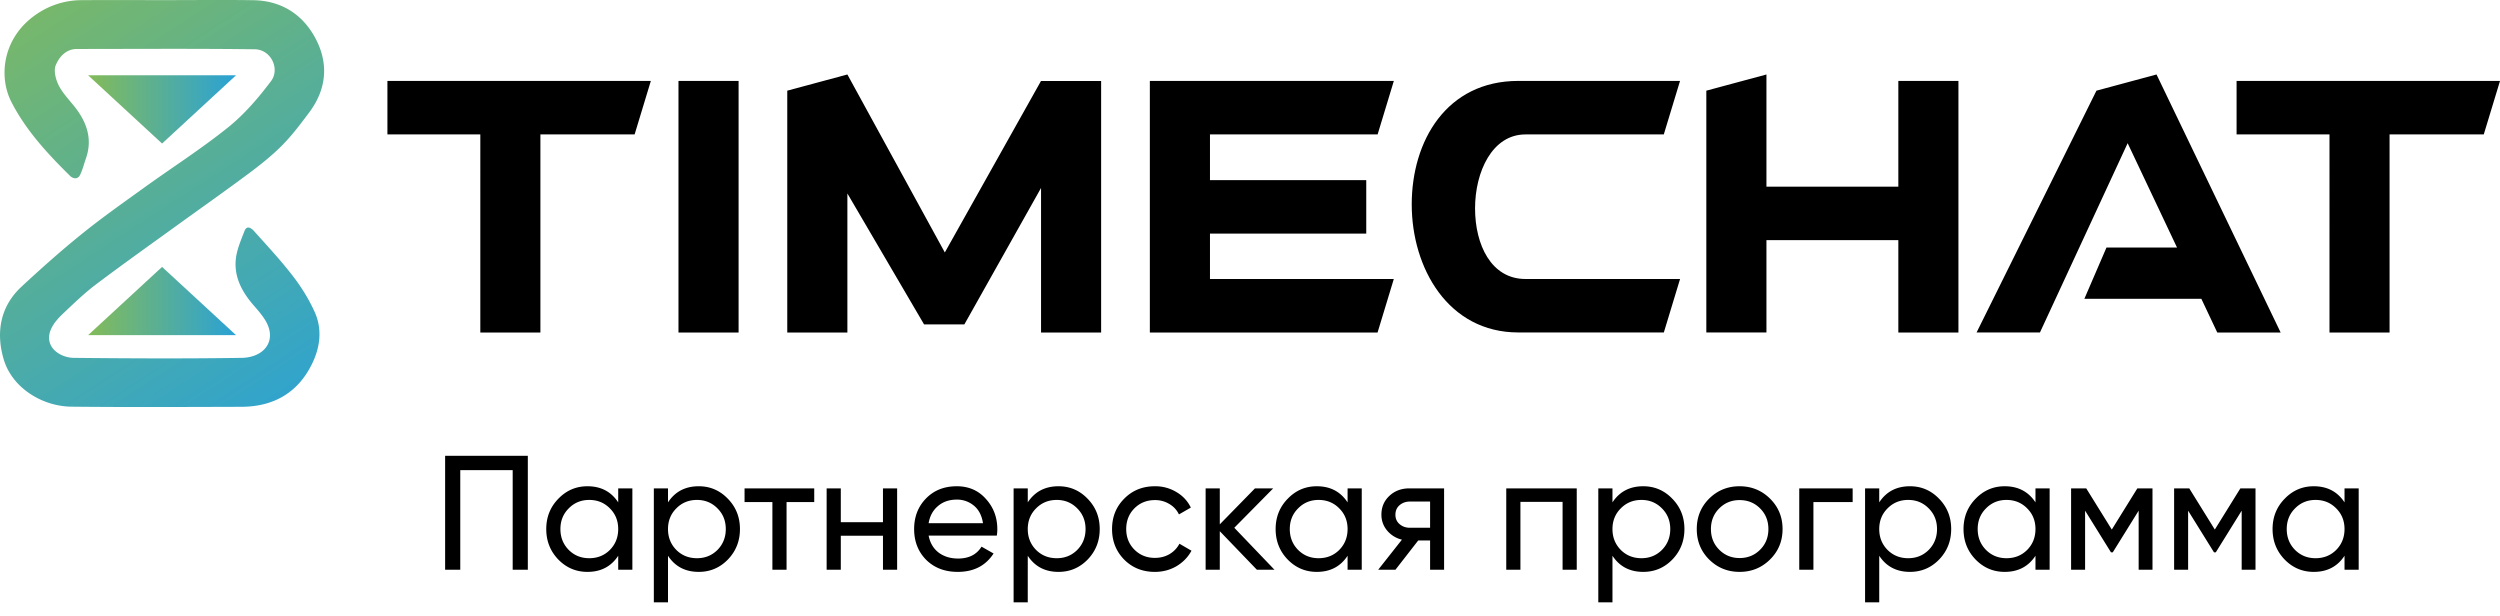 <svg width="215" height="53" fill="none" xmlns="http://www.w3.org/2000/svg"><g clip-path="url(#clip0_1_1072)"><path d="M33.314 6.962h22.658l-1.395 4.599h-8.102v17.034h-5.167V11.56h-7.99V6.962h-.004zm30.205 0v21.633h-5.17V6.962h5.17zm31.178 0v21.633H89.53V16.163l-6.595 11.736H79.47l-6.595-11.261v11.96h-5.17v-20.8l5.17-1.393 8.38 15.306 8.27-14.745h5.167l.004-.004zm9.357 17.034h15.813l-1.396 4.599H98.887V6.962h20.983l-1.395 4.599h-14.417v3.93h13.44v4.6h-13.44v3.902l-.004.003zm40.428-17.034l-1.396 4.599h-11.901c-2.848 0-4.33 3.206-4.33 6.355 0 3.149 1.396 6.077 4.33 6.077h13.301l-1.396 4.598h-12.517c-6.037 0-9.164-5.548-9.164-11.01 0-5.463 2.988-10.622 9.164-10.622h13.913l-.004.003zm7.432-.557v9.647h11.343v-9.09h5.168v21.633h-5.168V20.65h-11.343v7.944h-5.17V7.798l5.17-1.393zm29.249 14.885h6.062l-4.247-8.976-7.543 16.28h-5.45l10.309-20.796 5.167-1.393 10.674 22.19h-5.45l-1.37-2.9h-10.059l1.9-4.405h.007zm11.179-14.328H215l-1.396 4.599h-8.101v17.034h-5.167V11.56h-7.99V6.962h-.004z" fill="#000"/><path d="M14.331.01c2.484 0 4.97-.031 7.454.008 2.333.036 4.147 1.146 5.26 3.124 1.242 2.21 1.091 4.474-.465 6.544-.723.964-1.453 1.939-2.294 2.792-.866.875-1.84 1.653-2.827 2.392-2.021 1.507-4.086 2.957-6.13 4.435-2.358 1.706-4.73 3.388-7.052 5.137-1.006.757-1.922 1.643-2.838 2.51-.397.375-.794.804-1.023 1.29-.73 1.549.719 2.524 1.932 2.534 4.813.05 9.626.072 14.439 0 1.646-.025 2.773-1.1 2.336-2.556-.222-.732-.809-1.382-1.331-1.985-.98-1.136-1.657-2.396-1.517-3.903.079-.835.436-1.656.748-2.456.21-.55.604-.246.83.004 1.138 1.27 2.304 2.52 3.342 3.87.737.96 1.395 2.02 1.886 3.124.622 1.41.461 2.906-.183 4.284-1.21 2.585-3.324 3.82-6.154 3.828-4.867.014-9.73.039-14.596-.011-2.487-.025-5.092-1.589-5.83-4.07-.672-2.267-.329-4.53 1.536-6.255 1.678-1.557 3.388-3.082 5.167-4.517 1.724-1.396 3.546-2.678 5.346-3.974 2.415-1.742 4.938-3.349 7.257-5.212 1.392-1.118 2.594-2.525 3.678-3.96.805-1.064 0-2.731-1.395-2.749-5.096-.064-10.195-.029-15.294-.025-.945 0-1.528.693-1.818 1.392-.2.486.004 1.264.276 1.782.386.732 1.012 1.335 1.513 2.01.938 1.275 1.353 2.656.809 4.217-.165.474-.286.967-.501 1.417-.204.428-.612.346-.873.09-1.94-1.914-3.808-3.935-5.042-6.356C-.161 6.537.254 3.2 3.11 1.242A6.845 6.845 0 017.03.014c2.434-.018 4.867-.003 7.297-.003h.003z" fill="url(#paint0_linear_1_1072)"/><path d="M13.938 22.954l-6.363 5.87H20.3l-6.362-5.87z" fill="url(#paint1_linear_1_1072)"/><path d="M13.938 12.343l-6.363-5.87H20.3l-6.362 5.87z" fill="url(#paint2_linear_1_1072)"/></g><path d="M45.393 39.2V49h-1.302v-8.568h-4.508V49h-1.302v-9.8h7.112zm7.773 2.8h1.218v7h-1.218v-1.204c-.606.924-1.488 1.386-2.646 1.386-.98 0-1.815-.355-2.506-1.064-.69-.719-1.036-1.591-1.036-2.618s.346-1.895 1.036-2.604c.691-.719 1.526-1.078 2.506-1.078 1.158 0 2.04.462 2.646 1.386V42zm-2.492 6.006c.71 0 1.302-.238 1.778-.714.476-.485.714-1.083.714-1.792 0-.71-.238-1.302-.714-1.778-.476-.485-1.068-.728-1.778-.728-.7 0-1.288.243-1.764.728-.476.476-.714 1.069-.714 1.778 0 .71.238 1.307.714 1.792.476.476 1.064.714 1.764.714zm9.42-6.188c.98 0 1.815.36 2.506 1.078.69.71 1.036 1.577 1.036 2.604 0 1.027-.346 1.9-1.036 2.618-.691.71-1.526 1.064-2.506 1.064-1.158 0-2.04-.462-2.646-1.386V51.8H56.23V42h1.218v1.204c.606-.924 1.488-1.386 2.646-1.386zm-.154 6.188c.7 0 1.288-.238 1.764-.714.476-.485.714-1.083.714-1.792 0-.71-.238-1.302-.714-1.778-.476-.485-1.064-.728-1.764-.728-.71 0-1.302.243-1.778.728-.476.476-.714 1.069-.714 1.778 0 .71.238 1.307.714 1.792.476.476 1.068.714 1.778.714zM70.024 42v1.176h-2.38V49h-1.218v-5.824h-2.394V42h5.992zm5.911 0h1.218v7h-1.218v-2.926h-3.626V49h-1.218v-7h1.218v2.912h3.626V42zm3.926 4.06c.121.625.406 1.11.854 1.456.457.345 1.017.518 1.68.518.924 0 1.596-.34 2.016-1.022l1.036.588c-.681 1.055-1.708 1.582-3.08 1.582-1.11 0-2.016-.345-2.716-1.036-.69-.7-1.036-1.582-1.036-2.646 0-1.055.34-1.932 1.022-2.632.681-.7 1.563-1.05 2.646-1.05 1.027 0 1.862.364 2.506 1.092.653.719.98 1.587.98 2.604 0 .177-.014.36-.042.546h-5.866zm2.422-3.094c-.653 0-1.195.187-1.624.56-.43.364-.695.854-.798 1.47h4.676c-.103-.663-.364-1.167-.784-1.512a2.245 2.245 0 00-1.47-.518zm8.75-1.148c.98 0 1.816.36 2.506 1.078.69.71 1.036 1.577 1.036 2.604 0 1.027-.345 1.9-1.036 2.618-.69.71-1.526 1.064-2.506 1.064-1.157 0-2.04-.462-2.646-1.386V51.8H87.17V42h1.218v1.204c.607-.924 1.489-1.386 2.646-1.386zm-.154 6.188c.7 0 1.288-.238 1.764-.714.476-.485.714-1.083.714-1.792 0-.71-.238-1.302-.714-1.778-.476-.485-1.064-.728-1.764-.728-.71 0-1.302.243-1.778.728-.476.476-.714 1.069-.714 1.778 0 .71.238 1.307.714 1.792.476.476 1.069.714 1.778.714zm8.44 1.176c-1.055 0-1.933-.35-2.633-1.05-.7-.71-1.05-1.587-1.05-2.632 0-1.045.35-1.918 1.05-2.618.7-.71 1.578-1.064 2.632-1.064a3.5 3.5 0 011.862.504c.551.327.962.77 1.232 1.33l-1.022.588a2.058 2.058 0 00-.826-.896 2.327 2.327 0 00-1.245-.336c-.7 0-1.288.238-1.764.714-.467.476-.7 1.069-.7 1.778 0 .7.233 1.288.7 1.764.475.476 1.063.714 1.763.714.467 0 .887-.107 1.26-.322.374-.224.658-.523.854-.896l1.036.602c-.298.55-.728.994-1.288 1.33-.56.327-1.18.49-1.862.49zM109.606 49h-1.512l-3.192-3.318V49h-1.218v-7h1.218v3.094L107.927 42h1.568l-3.346 3.388L109.607 49zm6.286-7h1.218v7h-1.218v-1.204c-.607.924-1.489 1.386-2.646 1.386-.98 0-1.815-.355-2.506-1.064-.691-.719-1.036-1.591-1.036-2.618s.345-1.895 1.036-2.604c.691-.719 1.526-1.078 2.506-1.078 1.157 0 2.039.462 2.646 1.386V42zm-2.492 6.006c.709 0 1.302-.238 1.778-.714.476-.485.714-1.083.714-1.792 0-.71-.238-1.302-.714-1.778-.476-.485-1.069-.728-1.778-.728-.7 0-1.288.243-1.764.728-.476.476-.714 1.069-.714 1.778 0 .71.238 1.307.714 1.792.476.476 1.064.714 1.764.714zM124.192 42v7h-1.204v-2.52h-1.022l-1.96 2.52h-1.484l2.044-2.59a2.357 2.357 0 01-1.274-.784 2.082 2.082 0 01-.49-1.372c0-.644.229-1.18.686-1.61.458-.43 1.032-.644 1.722-.644h2.982zm-2.94 3.388h1.736v-2.254h-1.736c-.345 0-.639.103-.882.308-.242.205-.364.48-.364.826 0 .336.122.607.364.812.243.205.537.308.882.308zM135.6 42v7h-1.218v-5.838h-3.626V49h-1.218v-7h6.062zm5.718-.182c.98 0 1.816.36 2.506 1.078.691.71 1.036 1.577 1.036 2.604 0 1.027-.345 1.9-1.036 2.618-.69.71-1.526 1.064-2.506 1.064-1.157 0-2.039-.462-2.646-1.386V51.8h-1.218V42h1.218v1.204c.607-.924 1.489-1.386 2.646-1.386zm-.154 6.188c.7 0 1.288-.238 1.764-.714.476-.485.714-1.083.714-1.792 0-.71-.238-1.302-.714-1.778-.476-.485-1.064-.728-1.764-.728-.709 0-1.302.243-1.778.728-.476.476-.714 1.069-.714 1.778 0 .71.238 1.307.714 1.792.476.476 1.069.714 1.778.714zm11.058.112c-.719.71-1.592 1.064-2.618 1.064-1.027 0-1.9-.355-2.618-1.064-.71-.71-1.064-1.582-1.064-2.618 0-1.036.354-1.909 1.064-2.618.718-.71 1.591-1.064 2.618-1.064 1.026 0 1.899.355 2.618 1.064.718.71 1.078 1.582 1.078 2.618 0 1.036-.36 1.909-1.078 2.618zm-2.618-.126c.7 0 1.288-.238 1.764-.714s.714-1.069.714-1.778c0-.71-.238-1.302-.714-1.778s-1.064-.714-1.764-.714c-.691 0-1.274.238-1.75.714s-.714 1.069-.714 1.778c0 .71.238 1.302.714 1.778s1.059.714 1.75.714zM159.328 42v1.176h-3.374V49h-1.218v-7h4.592zm4.932-.182c.98 0 1.815.36 2.506 1.078.69.71 1.036 1.577 1.036 2.604 0 1.027-.346 1.9-1.036 2.618-.691.71-1.526 1.064-2.506 1.064-1.158 0-2.04-.462-2.646-1.386V51.8h-1.218V42h1.218v1.204c.606-.924 1.488-1.386 2.646-1.386zm-.154 6.188c.7 0 1.288-.238 1.764-.714.476-.485.714-1.083.714-1.792 0-.71-.238-1.302-.714-1.778-.476-.485-1.064-.728-1.764-.728-.71 0-1.302.243-1.778.728-.476.476-.714 1.069-.714 1.778 0 .71.238 1.307.714 1.792.476.476 1.068.714 1.778.714zM175.051 42h1.218v7h-1.218v-1.204c-.607.924-1.489 1.386-2.646 1.386-.98 0-1.815-.355-2.506-1.064-.691-.719-1.036-1.591-1.036-2.618s.345-1.895 1.036-2.604c.691-.719 1.526-1.078 2.506-1.078 1.157 0 2.039.462 2.646 1.386V42zm-2.492 6.006c.709 0 1.302-.238 1.778-.714.476-.485.714-1.083.714-1.792 0-.71-.238-1.302-.714-1.778-.476-.485-1.069-.728-1.778-.728-.7 0-1.288.243-1.764.728-.476.476-.714 1.069-.714 1.778 0 .71.238 1.307.714 1.792.476.476 1.064.714 1.764.714zM185.114 42v7h-1.19v-5.082l-2.226 3.584h-.154l-2.226-3.584V49h-1.204v-7h1.302l2.198 3.542L183.812 42h1.302zm8.86 0v7h-1.19v-5.082l-2.226 3.584h-.154l-2.226-3.584V49h-1.204v-7h1.302l2.198 3.542L192.672 42h1.302zm7.655 0h1.218v7h-1.218v-1.204c-.606.924-1.488 1.386-2.646 1.386-.98 0-1.815-.355-2.506-1.064-.69-.719-1.036-1.591-1.036-2.618s.346-1.895 1.036-2.604c.691-.719 1.526-1.078 2.506-1.078 1.158 0 2.04.462 2.646 1.386V42zm-2.492 6.006c.71 0 1.302-.238 1.778-.714.476-.485.714-1.083.714-1.792 0-.71-.238-1.302-.714-1.778-.476-.485-1.068-.728-1.778-.728-.7 0-1.288.243-1.764.728-.476.476-.714 1.069-.714 1.778 0 .71.238 1.307.714 1.792.476.476 1.064.714 1.764.714z" fill="#000"/><defs><linearGradient id="paint0_linear_1_1072" x1="-.912" y1="-5.163" x2="26.818" y2="37.513" gradientUnits="userSpaceOnUse"><stop stop-color="#84BB59"/><stop offset="1" stop-color="#2AA2D6"/></linearGradient><linearGradient id="paint1_linear_1_1072" x1="7.575" y1="25.889" x2="20.3" y2="25.889" gradientUnits="userSpaceOnUse"><stop stop-color="#84BB59"/><stop offset="1" stop-color="#2AA2D6"/></linearGradient><linearGradient id="paint2_linear_1_1072" x1="7.575" y1="9.408" x2="20.3" y2="9.408" gradientUnits="userSpaceOnUse"><stop stop-color="#84BB59"/><stop offset="1" stop-color="#2AA2D6"/></linearGradient><clipPath id="clip0_1_1072"><path fill="#fff" d="M0 0h215v35H0z"/></clipPath></defs></svg>